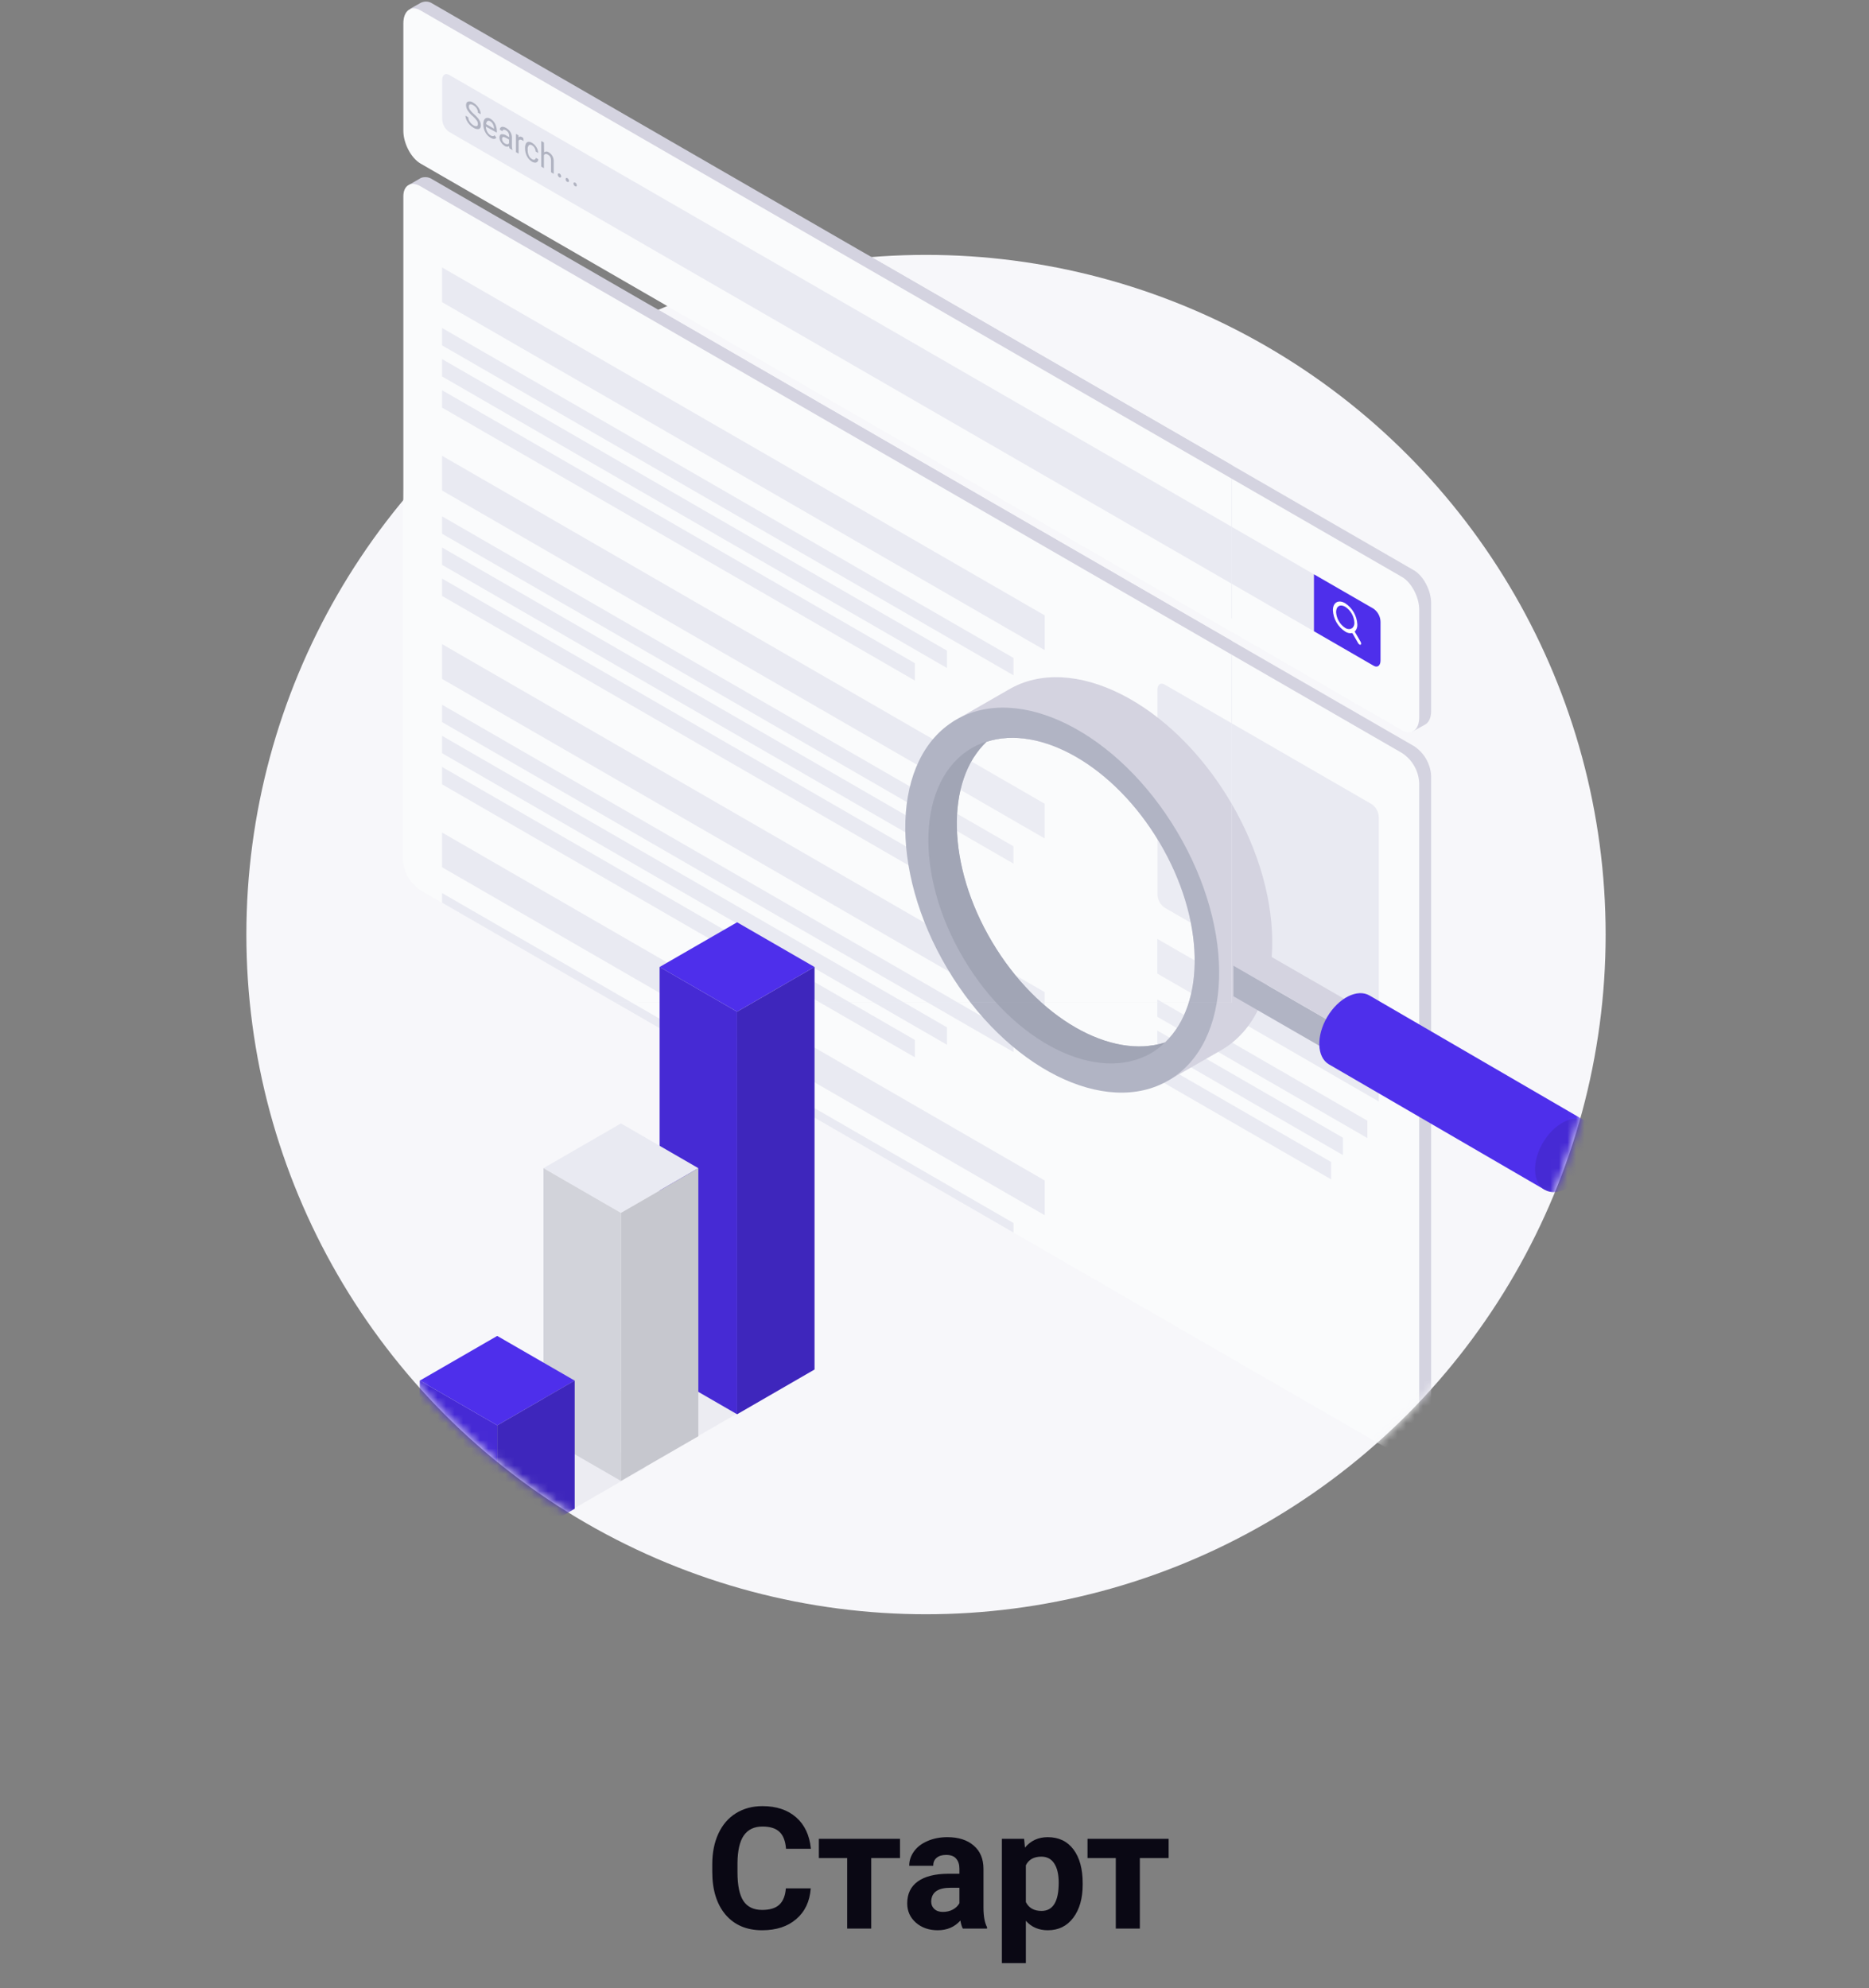 <svg width="220" height="234" viewBox="0 0 220 234" fill="none" xmlns="http://www.w3.org/2000/svg">
<rect x="0" y="0" width="220" height="234" fill="#808080" stroke="none"/>
<circle cx="109" cy="110" r="80" fill="#F7F7FA"/>
<mask id="mask0" mask-type="alpha" maskUnits="userSpaceOnUse" x="29" y="30" width="160" height="161">
<circle cx="109" cy="110" r="80" fill="#F7F7FA"/>
</mask>
<g mask="url(#mask0)">
<g clip-path="url(#clip0)">
<path d="M166.436 87.817L50.908 21.121C50.714 20.983 50.489 20.895 50.253 20.864C50.017 20.833 49.777 20.859 49.554 20.941L49.438 21.009L48.178 21.738L48.902 22.762V100.463C48.94 101.165 49.143 101.848 49.495 102.458C49.846 103.067 50.336 103.584 50.925 103.969L166.295 170.589L166.458 171.622L167.859 170.812C168.068 170.667 168.233 170.468 168.339 170.238C168.444 170.007 168.486 169.752 168.46 169.5V91.324C168.422 90.621 168.219 89.938 167.867 89.329C167.516 88.72 167.025 88.202 166.436 87.817Z" fill="#D4D3E0"/>
<path d="M167.054 92.138V170.31C167.054 171.596 166.153 172.123 165.03 171.476L49.502 104.775C48.913 104.39 48.423 103.873 48.072 103.263C47.72 102.654 47.517 101.971 47.479 101.268V23.101C47.479 21.815 48.384 21.284 49.502 21.931L165.03 88.632C165.62 89.016 166.111 89.533 166.462 90.143C166.814 90.752 167.017 91.436 167.054 92.138Z" fill="#FAFBFC"/>
<path d="M122.972 76.523L52.036 35.566V31.477L122.972 72.434V76.523Z" fill="#E9EAF2"/>
<path d="M119.294 79.485L52.036 40.65V38.605L119.294 77.44V79.485Z" fill="#E9EAF2"/>
<path d="M111.467 78.628L52.036 44.31V42.266L111.467 76.583V78.628Z" fill="#E9EAF2"/>
<path d="M107.691 80.106L52.036 47.975V45.931L107.691 78.062V80.106Z" fill="#E9EAF2"/>
<path d="M162.3 129.649L136.234 114.599V110.51L162.3 125.555V129.649Z" fill="#E9EAF2"/>
<path d="M160.95 133.953L136.234 119.683V117.638L160.95 131.908V133.953Z" fill="#E9EAF2"/>
<path d="M158.074 135.954L136.234 123.344V121.299L158.074 133.91V135.954Z" fill="#E9EAF2"/>
<path d="M156.685 138.813L136.234 127.008V124.964L156.685 136.769V138.813Z" fill="#E9EAF2"/>
<path d="M122.972 98.692L52.036 57.736V53.646L122.972 94.603V98.692Z" fill="#E9EAF2"/>
<path d="M119.294 101.654L52.036 62.824V60.775L119.294 99.61V101.654Z" fill="#E9EAF2"/>
<path d="M111.467 100.797L52.036 66.484V64.439L111.467 98.752V100.797Z" fill="#E9EAF2"/>
<path d="M107.691 102.28L52.036 70.145V68.1L107.691 100.231V102.28Z" fill="#E9EAF2"/>
<path d="M122.972 120.866L52.036 79.909V75.816L122.972 116.777V120.866Z" fill="#E9EAF2"/>
<path d="M119.294 123.828L52.036 84.993V82.948L119.294 121.779V123.828Z" fill="#E9EAF2"/>
<path d="M111.467 122.971L52.036 88.653V86.609L111.467 120.922V122.971Z" fill="#E9EAF2"/>
<path d="M107.691 124.45L52.036 92.319V90.27L107.691 122.405V124.45Z" fill="#E9EAF2"/>
<path d="M122.972 143.035L52.036 102.079V97.989L122.972 138.946V143.035Z" fill="#E9EAF2"/>
<path d="M119.298 143.953V145.076L52.036 106.241V105.118L119.298 143.953Z" fill="#E9EAF2"/>
<path d="M161.49 120.93L137.057 106.819C136.811 106.642 136.61 106.41 136.469 106.141C136.328 105.873 136.252 105.575 136.247 105.272V81.169C136.247 80.574 136.611 80.312 137.057 80.556L161.49 94.667C161.736 94.845 161.937 95.077 162.078 95.345C162.218 95.614 162.294 95.912 162.3 96.215V120.317C162.3 120.913 161.936 121.188 161.49 120.93Z" fill="#E9EAF2"/>
<path d="M166.436 67.127L50.908 0.426C50.723 0.296 50.508 0.216 50.282 0.193C50.058 0.17 49.83 0.204 49.622 0.293H49.597L48.311 1.013L48.877 1.93V14.605C48.877 16.093 49.785 17.825 50.904 18.463L166.188 85.031L166.248 86.112L167.709 85.306L167.744 85.284L167.787 85.263C168.215 85.01 168.46 84.444 168.46 83.647V70.998C168.46 69.506 167.551 67.774 166.436 67.127Z" fill="#D4D3E0"/>
<path d="M165.03 85.953L49.502 19.252C48.384 18.605 47.479 16.873 47.479 15.394V2.757C47.479 1.27 48.384 0.584 49.502 1.227L165.03 67.911C166.149 68.559 167.058 70.29 167.058 71.769V84.418C167.058 85.914 166.149 86.596 165.03 85.953Z" fill="#FAFBFC"/>
<path d="M161.49 78.237L52.846 15.514C52.601 15.336 52.402 15.104 52.264 14.835C52.125 14.566 52.051 14.269 52.048 13.967V9.423C52.048 8.827 52.409 8.566 52.859 8.81L161.49 71.538C161.736 71.715 161.938 71.947 162.079 72.215C162.219 72.484 162.295 72.782 162.3 73.085V77.625C162.3 78.225 161.936 78.499 161.49 78.237Z" fill="#E9EAF2"/>
<path d="M161.691 78.358L154.666 74.298V67.599L161.691 71.654C161.938 71.83 162.139 72.062 162.28 72.331C162.421 72.6 162.497 72.898 162.501 73.201V77.745C162.501 78.341 162.137 78.628 161.691 78.358Z" fill="#4E2FEB"/>
<path d="M160.148 75.524L159.462 74.345C159.572 74.233 159.656 74.098 159.709 73.95C159.763 73.802 159.784 73.645 159.771 73.488C159.744 72.99 159.6 72.504 159.35 72.072C159.101 71.639 158.753 71.271 158.335 70.998C157.538 70.539 156.895 70.912 156.895 71.829C156.92 72.334 157.066 72.825 157.319 73.262C157.573 73.699 157.927 74.069 158.352 74.341C158.596 74.505 158.895 74.567 159.184 74.513L159.874 75.709C159.955 75.846 160.084 75.923 160.165 75.876C160.247 75.829 160.225 75.666 160.148 75.524ZM159.132 73.964C159.107 73.956 159.08 73.956 159.055 73.964C159.035 73.978 159.02 73.997 159.012 74.02C158.901 74.049 158.785 74.055 158.671 74.037C158.557 74.018 158.448 73.976 158.352 73.912C158.038 73.708 157.776 73.432 157.588 73.107C157.401 72.783 157.292 72.418 157.272 72.044C157.272 71.353 157.756 71.075 158.352 71.422C158.666 71.627 158.927 71.903 159.114 72.228C159.301 72.552 159.409 72.917 159.428 73.291C159.437 73.419 159.415 73.547 159.364 73.664C159.312 73.782 159.233 73.885 159.132 73.964Z" fill="white"/>
<path d="M144.82 94.333C137.876 82.631 126.187 76.759 118.711 81.178L112.213 84.912L114.703 89.057C115.104 88.418 115.579 87.83 116.118 87.303C122.436 85.254 131.12 90.145 136.478 99.151C141.836 108.157 141.948 118.136 137.126 122.701C136.491 122.901 135.838 123.031 135.175 123.091L137.606 127.129L143.851 123.55C151.327 119.113 151.76 106.031 144.82 94.333Z" fill="#D4D3E0"/>
<path d="M138.57 97.916C131.626 86.215 119.937 80.342 112.462 84.761C104.986 89.181 104.553 102.28 111.497 113.982C118.441 125.684 130.13 131.556 137.606 127.133C145.081 122.709 145.514 109.61 138.57 97.916ZM137.126 122.705C130.803 124.754 122.123 119.863 116.765 110.853C111.407 101.843 111.296 91.873 116.118 87.308C122.436 85.259 131.12 90.149 136.478 99.155C141.836 108.161 141.948 118.136 137.126 122.701V122.705Z" fill="#B1B4C4"/>
<path d="M116.774 110.849C111.429 101.847 111.304 91.868 116.126 87.303C118.883 86.407 122.093 86.836 125.278 88.349C121.369 86.489 117.43 86.245 114.33 88.083C107.965 91.86 107.562 102.944 113.43 112.833C119.298 122.722 129.222 127.681 135.587 123.905C136.147 123.564 136.666 123.159 137.134 122.701C130.803 124.75 122.11 119.859 116.774 110.849Z" fill="#A1A5B5"/>
<path opacity="0.1" d="M136.491 99.151C131.146 90.15 122.449 85.254 116.131 87.303C111.309 91.868 111.416 101.843 116.778 110.849C122.14 119.854 130.816 124.75 137.139 122.701C141.948 118.136 141.824 108.161 136.491 99.151Z" fill="white"/>
<path d="M145.188 113.652L159.201 121.732V125.341L145.188 117.261V113.652Z" fill="#B1B4C4"/>
<path d="M148.313 111.847L162.326 119.927L159.201 121.732L145.188 113.652L148.313 111.847Z" fill="#D4D3E0"/>
<path d="M156.23 119.692C157.555 117.454 159.788 116.331 161.215 117.18L186.668 131.976L181.82 140.035L156.415 125.268C154.987 124.419 154.923 121.92 156.23 119.692Z" fill="#4E2FEB"/>
<path d="M186.806 137.523C185.477 139.756 183.248 140.884 181.82 140.035C180.393 139.186 180.307 136.692 181.636 134.463C182.965 132.234 185.194 131.102 186.621 131.951C188.049 132.8 188.13 135.29 186.806 137.523Z" fill="#4E2FEB"/>
<path opacity="0.1" d="M186.806 137.523C185.477 139.756 183.248 140.884 181.82 140.035C180.393 139.186 180.307 136.692 181.636 134.463C182.965 132.234 185.194 131.102 186.621 131.951C188.049 132.8 188.13 135.29 186.806 137.523Z" fill="black"/>
</g>
</g>
<g clip-path="url(#clip1)">
<path d="M166.436 87.817L50.908 21.12C50.714 20.983 50.489 20.895 50.253 20.864C50.017 20.832 49.777 20.858 49.554 20.94L49.438 21.009L48.178 21.737L48.902 22.762V100.462C48.94 101.164 49.143 101.848 49.495 102.457C49.846 103.066 50.336 103.584 50.925 103.968L166.295 170.588L166.458 171.621L167.859 170.811C168.068 170.666 168.233 170.468 168.339 170.237C168.444 170.006 168.486 169.752 168.46 169.499V91.323C168.422 90.621 168.219 89.938 167.867 89.328C167.516 88.719 167.025 88.201 166.436 87.817Z" fill="#D4D3E0"/>
<path d="M167.054 92.138V170.31C167.054 171.596 166.153 172.123 165.03 171.476L49.502 104.774C48.913 104.39 48.423 103.872 48.072 103.263C47.72 102.654 47.517 101.97 47.479 101.268V23.101C47.479 21.815 48.384 21.283 49.502 21.93L165.03 88.632C165.62 89.015 166.111 89.533 166.462 90.142C166.814 90.751 167.017 91.435 167.054 92.138Z" fill="#FAFBFC"/>
<path d="M122.972 76.523L52.036 35.566V31.477L122.972 72.433V76.523Z" fill="#E9EAF2"/>
<path d="M119.294 79.484L52.036 40.649V38.605L119.294 77.44V79.484Z" fill="#E9EAF2"/>
<path d="M111.467 78.627L52.036 44.31V42.265L111.467 76.583V78.627Z" fill="#E9EAF2"/>
<path d="M107.691 80.106L52.036 47.975V45.93L107.691 78.061V80.106Z" fill="#E9EAF2"/>
<path d="M162.3 129.648L136.234 114.599V110.51L162.3 125.555V129.648Z" fill="#E9EAF2"/>
<path d="M160.95 133.952L136.234 119.683V117.638L160.95 131.907V133.952Z" fill="#E9EAF2"/>
<path d="M122.972 98.692L52.036 57.735V53.646L122.972 94.603V98.692Z" fill="#E9EAF2"/>
<path d="M119.294 101.654L52.036 62.823V60.774L119.294 99.609V101.654Z" fill="#E9EAF2"/>
<path d="M111.467 100.797L52.036 66.484V64.439L111.467 98.752V100.797Z" fill="#E9EAF2"/>
<path d="M107.691 102.28L52.036 70.144V68.1L107.691 100.231V102.28Z" fill="#E9EAF2"/>
<path d="M122.972 120.866L52.036 79.909V75.815L122.972 116.776V120.866Z" fill="#E9EAF2"/>
<path d="M119.294 123.828L52.036 84.993V82.948L119.294 121.779V123.828Z" fill="#E9EAF2"/>
<path d="M111.467 122.97L52.036 88.653V86.608L111.467 120.921V122.97Z" fill="#E9EAF2"/>
<path d="M107.691 124.449L52.036 92.318V90.269L107.691 122.405V124.449Z" fill="#E9EAF2"/>
<path d="M122.972 143.035L52.036 102.078V97.989L122.972 138.946V143.035Z" fill="#E9EAF2"/>
<path d="M119.298 143.952V145.075L52.036 106.24V105.117L119.298 143.952Z" fill="#E9EAF2"/>
<path d="M161.49 120.93L137.057 106.819C136.811 106.642 136.61 106.41 136.469 106.141C136.328 105.872 136.252 105.575 136.247 105.272V81.169C136.247 80.573 136.611 80.312 137.057 80.556L161.49 94.667C161.736 94.844 161.937 95.076 162.078 95.345C162.218 95.613 162.294 95.911 162.3 96.214V120.317C162.3 120.913 161.936 121.187 161.49 120.93Z" fill="#E9EAF2"/>
<path d="M166.436 67.127L50.908 0.425C50.723 0.296 50.508 0.216 50.282 0.193C50.058 0.169 49.83 0.204 49.622 0.292H49.597L48.311 1.013L48.877 1.93V14.605C48.877 16.092 49.785 17.824 50.904 18.463L166.188 85.031L166.248 86.111L167.709 85.305L167.744 85.284L167.787 85.263C168.215 85.01 168.46 84.444 168.46 83.647V70.997C168.46 69.506 167.551 67.774 166.436 67.127Z" fill="#D4D3E0"/>
<path d="M165.03 85.953L49.502 19.251C48.384 18.604 47.479 16.872 47.479 15.393V2.757C47.479 1.27 48.384 0.584 49.502 1.227L165.03 67.911C166.149 68.558 167.058 70.29 167.058 71.769V84.418C167.058 85.914 166.149 86.595 165.03 85.953Z" fill="#FAFBFC"/>
<path d="M161.49 78.237L52.846 15.514C52.601 15.336 52.402 15.103 52.264 14.835C52.125 14.566 52.051 14.268 52.048 13.966V9.423C52.048 8.827 52.409 8.565 52.859 8.81L161.49 71.537C161.736 71.714 161.938 71.946 162.079 72.215C162.219 72.484 162.295 72.781 162.3 73.085V77.624C162.3 78.224 161.936 78.499 161.49 78.237Z" fill="#E9EAF2"/>
<path d="M55.679 13.7C55.438 13.498 55.226 13.262 55.049 13.002C54.932 12.817 54.866 12.604 54.86 12.384C54.86 12.156 54.938 12.013 55.092 11.956C55.197 11.931 55.307 11.929 55.413 11.951C55.519 11.974 55.618 12.019 55.705 12.085C56.045 12.282 56.313 12.582 56.472 12.942C56.544 13.101 56.582 13.273 56.584 13.448L56.254 13.255C56.253 13.08 56.204 12.91 56.112 12.762C56.01 12.602 55.87 12.471 55.705 12.38C55.652 12.339 55.591 12.309 55.526 12.292C55.462 12.275 55.394 12.272 55.328 12.282C55.238 12.312 55.191 12.402 55.191 12.547C55.195 12.682 55.24 12.812 55.319 12.92C55.441 13.097 55.585 13.257 55.748 13.396C55.931 13.551 56.101 13.72 56.258 13.902C56.364 14.032 56.452 14.176 56.519 14.331C56.574 14.467 56.602 14.612 56.601 14.759C56.601 14.991 56.524 15.132 56.365 15.188C56.143 15.221 55.917 15.165 55.735 15.034C55.557 14.927 55.395 14.796 55.255 14.643C55.115 14.492 54.999 14.32 54.912 14.133C54.836 13.971 54.795 13.794 54.792 13.615L55.122 13.808C55.125 13.989 55.183 14.166 55.289 14.313C55.398 14.486 55.545 14.633 55.718 14.742C55.833 14.826 55.975 14.864 56.116 14.849C56.211 14.819 56.254 14.733 56.254 14.592C56.252 14.449 56.208 14.31 56.125 14.193C55.995 14.013 55.846 13.847 55.679 13.7Z" fill="#B0B3C1"/>
<path d="M57.741 16.212C57.483 16.059 57.271 15.838 57.128 15.574C56.974 15.299 56.892 14.989 56.892 14.674V14.609C56.883 14.433 56.92 14.257 56.999 14.099C57.027 14.042 57.068 13.993 57.119 13.955C57.17 13.917 57.228 13.892 57.291 13.88C57.441 13.857 57.593 13.891 57.719 13.975C57.961 14.114 58.156 14.321 58.281 14.571C58.419 14.852 58.488 15.162 58.483 15.475V15.617L57.192 14.901C57.197 15.112 57.251 15.319 57.351 15.505C57.437 15.682 57.573 15.831 57.741 15.934C57.824 15.991 57.923 16.021 58.024 16.02C58.101 16.013 58.174 15.979 58.23 15.925L58.422 16.212C58.285 16.388 58.05 16.392 57.741 16.212ZM57.702 14.275C57.657 14.24 57.602 14.219 57.545 14.214C57.488 14.21 57.431 14.222 57.381 14.249C57.329 14.294 57.288 14.349 57.261 14.411C57.233 14.474 57.22 14.541 57.222 14.609L58.148 15.145V15.115C58.144 14.938 58.098 14.765 58.015 14.609C57.945 14.47 57.837 14.354 57.702 14.275Z" fill="#B0B3C1"/>
<path d="M59.974 17.46C59.948 17.379 59.932 17.296 59.927 17.211C59.844 17.255 59.751 17.274 59.658 17.268C59.565 17.261 59.475 17.228 59.4 17.172C59.225 17.066 59.078 16.919 58.971 16.744C58.859 16.581 58.798 16.389 58.795 16.191C58.795 15.968 58.868 15.839 59.014 15.801C59.234 15.779 59.454 15.84 59.631 15.972L59.94 16.148V15.981C59.94 15.854 59.906 15.73 59.841 15.621C59.771 15.502 59.67 15.404 59.55 15.338C59.466 15.28 59.363 15.257 59.263 15.274C59.227 15.284 59.196 15.307 59.176 15.339C59.155 15.37 59.147 15.408 59.151 15.445L58.83 15.261C58.828 15.214 58.836 15.167 58.852 15.124C58.87 15.08 58.895 15.041 58.928 15.008C58.965 14.976 59.008 14.952 59.055 14.938C59.101 14.924 59.15 14.92 59.198 14.926C59.329 14.941 59.455 14.985 59.567 15.055C59.772 15.167 59.944 15.329 60.069 15.526C60.187 15.711 60.252 15.925 60.257 16.144V17.13C60.254 17.3 60.275 17.471 60.321 17.635V17.665L59.974 17.46ZM59.447 16.902C59.532 16.955 59.63 16.981 59.73 16.975C59.77 16.974 59.809 16.962 59.842 16.941C59.876 16.92 59.904 16.89 59.923 16.855V16.427L59.674 16.281C59.288 16.058 59.095 16.079 59.095 16.341C59.095 16.457 59.129 16.57 59.194 16.667C59.258 16.764 59.345 16.845 59.447 16.902Z" fill="#B0B3C1"/>
<path d="M61.629 16.611C61.58 16.572 61.528 16.536 61.474 16.504C61.269 16.384 61.126 16.405 61.046 16.568V18.085L60.733 17.901V15.758L61.037 15.934V16.182C61.14 16.054 61.286 16.041 61.466 16.152C61.517 16.18 61.563 16.216 61.603 16.259L61.629 16.611Z" fill="#B0B3C1"/>
<path d="M62.632 18.737C62.674 18.767 62.723 18.787 62.774 18.796C62.825 18.805 62.877 18.802 62.928 18.789C62.97 18.772 63.007 18.742 63.032 18.704C63.057 18.666 63.07 18.62 63.069 18.574L63.365 18.746C63.366 18.852 63.328 18.954 63.258 19.033C63.222 19.069 63.18 19.097 63.134 19.116C63.087 19.136 63.038 19.145 62.987 19.145C62.861 19.141 62.739 19.104 62.632 19.037C62.374 18.887 62.166 18.665 62.032 18.399C61.88 18.114 61.802 17.796 61.804 17.473V17.409C61.795 17.234 61.831 17.06 61.907 16.903C61.933 16.847 61.972 16.798 62.022 16.761C62.071 16.724 62.129 16.701 62.19 16.693C62.342 16.683 62.493 16.723 62.619 16.808C62.833 16.933 63.011 17.11 63.138 17.323C63.269 17.528 63.344 17.765 63.356 18.009L63.06 17.837C63.048 17.686 63.001 17.539 62.923 17.409C62.848 17.283 62.744 17.177 62.619 17.1C62.459 17.011 62.334 17.011 62.246 17.1C62.139 17.244 62.092 17.423 62.113 17.601V17.67C62.109 17.893 62.155 18.114 62.246 18.317C62.328 18.494 62.463 18.641 62.632 18.737Z" fill="#B0B3C1"/>
<path d="M64.051 17.931C64.128 17.867 64.225 17.832 64.325 17.832C64.425 17.832 64.522 17.867 64.599 17.931C64.79 18.045 64.944 18.209 65.047 18.406C65.149 18.603 65.194 18.824 65.178 19.046V20.46L64.861 20.276V18.861C64.865 18.724 64.834 18.588 64.771 18.467C64.7 18.35 64.599 18.254 64.479 18.188C64.399 18.137 64.303 18.115 64.209 18.128C64.17 18.137 64.132 18.155 64.101 18.18C64.069 18.206 64.043 18.238 64.025 18.274V19.796L63.708 19.611V16.594L64.025 16.774L64.051 17.931Z" fill="#B0B3C1"/>
<path d="M65.658 20.554C65.655 20.53 65.659 20.505 65.667 20.482C65.676 20.458 65.691 20.438 65.709 20.421C65.739 20.4 65.791 20.421 65.855 20.421C65.915 20.459 65.965 20.51 66.001 20.571C66.034 20.629 66.052 20.694 66.052 20.76C66.055 20.783 66.052 20.806 66.043 20.827C66.034 20.848 66.019 20.866 66.001 20.88C65.967 20.901 65.919 20.88 65.855 20.88C65.793 20.846 65.743 20.796 65.709 20.734C65.677 20.68 65.659 20.618 65.658 20.554Z" fill="#B0B3C1"/>
<path d="M66.579 21.086C66.576 21.062 66.579 21.038 66.588 21.015C66.597 20.992 66.612 20.973 66.631 20.957C66.661 20.932 66.712 20.957 66.777 20.957C66.835 20.993 66.884 21.042 66.919 21.102C66.953 21.161 66.972 21.228 66.974 21.296C66.977 21.319 66.974 21.342 66.965 21.363C66.956 21.384 66.941 21.402 66.922 21.416C66.892 21.416 66.841 21.416 66.777 21.416C66.715 21.383 66.665 21.332 66.631 21.27C66.597 21.215 66.58 21.151 66.579 21.086Z" fill="#B0B3C1"/>
<path d="M67.501 21.617C67.498 21.593 67.501 21.569 67.51 21.546C67.519 21.524 67.534 21.504 67.553 21.489C67.583 21.463 67.634 21.489 67.698 21.489C67.761 21.521 67.812 21.572 67.844 21.634C67.877 21.692 67.895 21.757 67.895 21.823C67.898 21.846 67.895 21.87 67.886 21.892C67.877 21.914 67.863 21.933 67.844 21.947C67.814 21.947 67.763 21.947 67.698 21.922C67.637 21.888 67.586 21.837 67.553 21.776C67.523 21.728 67.506 21.674 67.501 21.617Z" fill="#B0B3C1"/>
<path d="M144.82 94.333C137.876 82.631 126.187 76.758 118.711 81.178L112.213 84.911L114.703 89.056C115.104 88.418 115.579 87.829 116.118 87.303C122.436 85.254 131.12 90.145 136.478 99.151C141.836 108.156 141.948 118.135 137.126 122.7C136.491 122.9 135.838 123.031 135.175 123.09L137.606 127.128L143.851 123.549C151.327 119.113 151.76 106.03 144.82 94.333Z" fill="#D4D3E0"/>
<path d="M138.57 97.916C131.626 86.214 119.937 80.341 112.462 84.761C104.986 89.18 104.553 102.28 111.497 113.981C118.441 125.683 130.13 131.556 137.606 127.132C145.081 122.709 145.514 109.609 138.57 97.916ZM137.126 122.704C130.803 124.753 122.123 119.862 116.765 110.852C111.407 101.842 111.296 91.872 116.118 87.307C122.436 85.258 131.12 90.149 136.478 99.155C141.836 108.161 141.948 118.135 137.126 122.7V122.704Z" fill="#B1B4C4"/>
<path d="M116.774 110.848C111.429 101.847 111.304 91.868 116.126 87.303C118.883 86.407 122.093 86.836 125.278 88.349C121.369 86.488 117.43 86.244 114.33 88.083C107.965 91.859 107.562 102.944 113.43 112.833C119.298 122.722 129.222 127.681 135.587 123.905C136.147 123.563 136.666 123.159 137.134 122.7C130.803 124.749 122.11 119.858 116.774 110.848Z" fill="#A1A5B5"/>
<path opacity="0.1" d="M136.491 99.15C131.146 90.149 122.449 85.254 116.131 87.303C111.309 91.868 111.416 101.842 116.778 110.848C122.14 119.854 130.816 124.749 137.139 122.7C141.948 118.135 141.824 108.161 136.491 99.15Z" fill="white"/>
</g>
<mask id="mask1" mask-type="alpha" maskUnits="userSpaceOnUse" x="29" y="30" width="160" height="160">
<circle cx="109" cy="110" r="80" fill="#F7F7FA"/>
</mask>
<g mask="url(#mask1)">
<g clip-path="url(#clip2)">
<path opacity="0.3" d="M66.901 177.938L57.788 172.677L66.901 167.412L76.018 172.677L66.901 177.938Z" fill="#D4D3E0"/>
<path opacity="0.3" d="M81.352 169.506L72.234 164.245L81.352 158.98L90.464 164.245L81.352 169.506Z" fill="#D4D3E0"/>
<path d="M86.763 119.077L77.645 113.816L86.763 108.556L95.875 113.816L86.763 119.077Z" fill="#4E2FEB"/>
<path d="M86.763 166.46L77.645 161.195V113.816L86.763 119.082V166.46Z" fill="#4E2FEB"/>
<path opacity="0.1" d="M86.763 166.46L77.645 161.195V113.816L86.763 119.082V166.46Z" fill="black"/>
<path d="M95.875 161.195L86.763 166.46V119.082L95.875 113.816V161.195Z" fill="#4E2FEB"/>
<path opacity="0.2" d="M95.875 161.195L86.763 166.46V119.082L95.875 113.816V161.195Z" fill="black"/>
<path d="M73.089 142.761L63.972 137.496L73.089 132.23L82.201 137.496L73.089 142.761Z" fill="#E9EAF2"/>
<path d="M73.089 174.309L63.972 169.049V137.496L73.089 142.761V174.309Z" fill="#E9EAF2"/>
<path opacity="0.1" d="M73.089 174.309L63.972 169.049V137.496L73.089 142.761V174.309Z" fill="black"/>
<path d="M82.201 169.049L73.089 174.309V142.761L82.201 137.496V169.049Z" fill="#E9EAF2"/>
<path opacity="0.15" d="M82.201 169.049L73.089 174.309V142.761L82.201 137.496V169.049Z" fill="black"/>
<path opacity="0.3" d="M55.229 184.835L46.112 179.574L55.229 174.309L64.341 179.574L55.229 184.835Z" fill="#D4D3E0"/>
<path d="M58.532 167.767L49.415 162.501L58.527 157.241L67.644 162.501L58.532 167.767Z" fill="#4E2FEB"/>
<path d="M58.532 182.853L49.415 177.588V162.501L58.532 167.767V182.853Z" fill="#4E2FEB"/>
<path opacity="0.1" d="M58.532 182.853L49.415 177.588V162.501L58.532 167.767V182.853Z" fill="black"/>
<path d="M67.644 177.588L58.532 182.853V167.767L67.644 162.501V177.588Z" fill="#4E2FEB"/>
<path opacity="0.2" d="M67.644 177.588L58.532 182.853V167.767L67.644 162.501V177.588Z" fill="black"/>
</g>
</g>
<path d="M95.432 222.264C95.321 223.794 94.755 224.998 93.732 225.877C92.717 226.756 91.376 227.195 89.709 227.195C87.886 227.195 86.451 226.583 85.402 225.359C84.361 224.129 83.84 222.443 83.84 220.301V219.432C83.84 218.064 84.081 216.86 84.562 215.818C85.044 214.777 85.731 213.979 86.623 213.426C87.522 212.866 88.563 212.586 89.748 212.586C91.389 212.586 92.71 213.025 93.713 213.904C94.716 214.783 95.295 216.017 95.451 217.605H92.522C92.45 216.688 92.193 216.023 91.75 215.613C91.314 215.197 90.647 214.988 89.748 214.988C88.772 214.988 88.039 215.34 87.551 216.043C87.069 216.74 86.822 217.824 86.809 219.295V220.369C86.809 221.906 87.04 223.029 87.502 223.738C87.971 224.448 88.706 224.803 89.709 224.803C90.614 224.803 91.288 224.598 91.731 224.188C92.18 223.771 92.437 223.13 92.502 222.264H95.432ZM105.939 218.699H102.551V227H99.719V218.699H96.389V216.434H105.939V218.699ZM113.332 227C113.202 226.746 113.107 226.43 113.049 226.053C112.365 226.814 111.477 227.195 110.383 227.195C109.348 227.195 108.488 226.896 107.805 226.297C107.128 225.698 106.789 224.943 106.789 224.031C106.789 222.911 107.202 222.052 108.029 221.453C108.863 220.854 110.064 220.551 111.633 220.545H112.932V219.939C112.932 219.451 112.805 219.061 112.551 218.768C112.303 218.475 111.91 218.328 111.369 218.328C110.894 218.328 110.52 218.442 110.246 218.67C109.979 218.898 109.846 219.21 109.846 219.607H107.023C107.023 218.995 107.212 218.429 107.59 217.908C107.967 217.387 108.501 216.98 109.191 216.688C109.882 216.388 110.656 216.238 111.516 216.238C112.818 216.238 113.85 216.567 114.611 217.225C115.38 217.876 115.764 218.794 115.764 219.979V224.559C115.77 225.561 115.91 226.32 116.184 226.834V227H113.332ZM110.998 225.037C111.415 225.037 111.799 224.946 112.15 224.764C112.502 224.575 112.762 224.324 112.932 224.012V222.195H111.877C110.464 222.195 109.712 222.684 109.621 223.66L109.611 223.826C109.611 224.178 109.735 224.467 109.982 224.695C110.23 224.923 110.568 225.037 110.998 225.037ZM127.443 221.814C127.443 223.442 127.072 224.747 126.33 225.73C125.594 226.707 124.598 227.195 123.342 227.195C122.274 227.195 121.411 226.824 120.754 226.082V231.062H117.932V216.434H120.549L120.646 217.469C121.33 216.648 122.222 216.238 123.322 216.238C124.624 216.238 125.637 216.72 126.359 217.684C127.082 218.647 127.443 219.975 127.443 221.668V221.814ZM124.621 221.609C124.621 220.626 124.445 219.868 124.094 219.334C123.749 218.8 123.244 218.533 122.58 218.533C121.695 218.533 121.086 218.872 120.754 219.549V223.875C121.099 224.572 121.714 224.92 122.6 224.92C123.947 224.92 124.621 223.816 124.621 221.609ZM137.561 218.699H134.172V227H131.34V218.699H128.01V216.434H137.561V218.699Z" fill="#0A0814"/>
<defs>
<clipPath id="clip0">
<rect width="140.738" height="171.815" fill="white" transform="translate(47.262 0.186)"/>
</clipPath>
<clipPath id="clip1">
<rect width="98" height="118" fill="white" transform="translate(47)"/>
</clipPath>
<clipPath id="clip2">
<rect width="50" height="76.786" fill="white" transform="translate(46 108.214)"/>
</clipPath>
</defs>
</svg>
